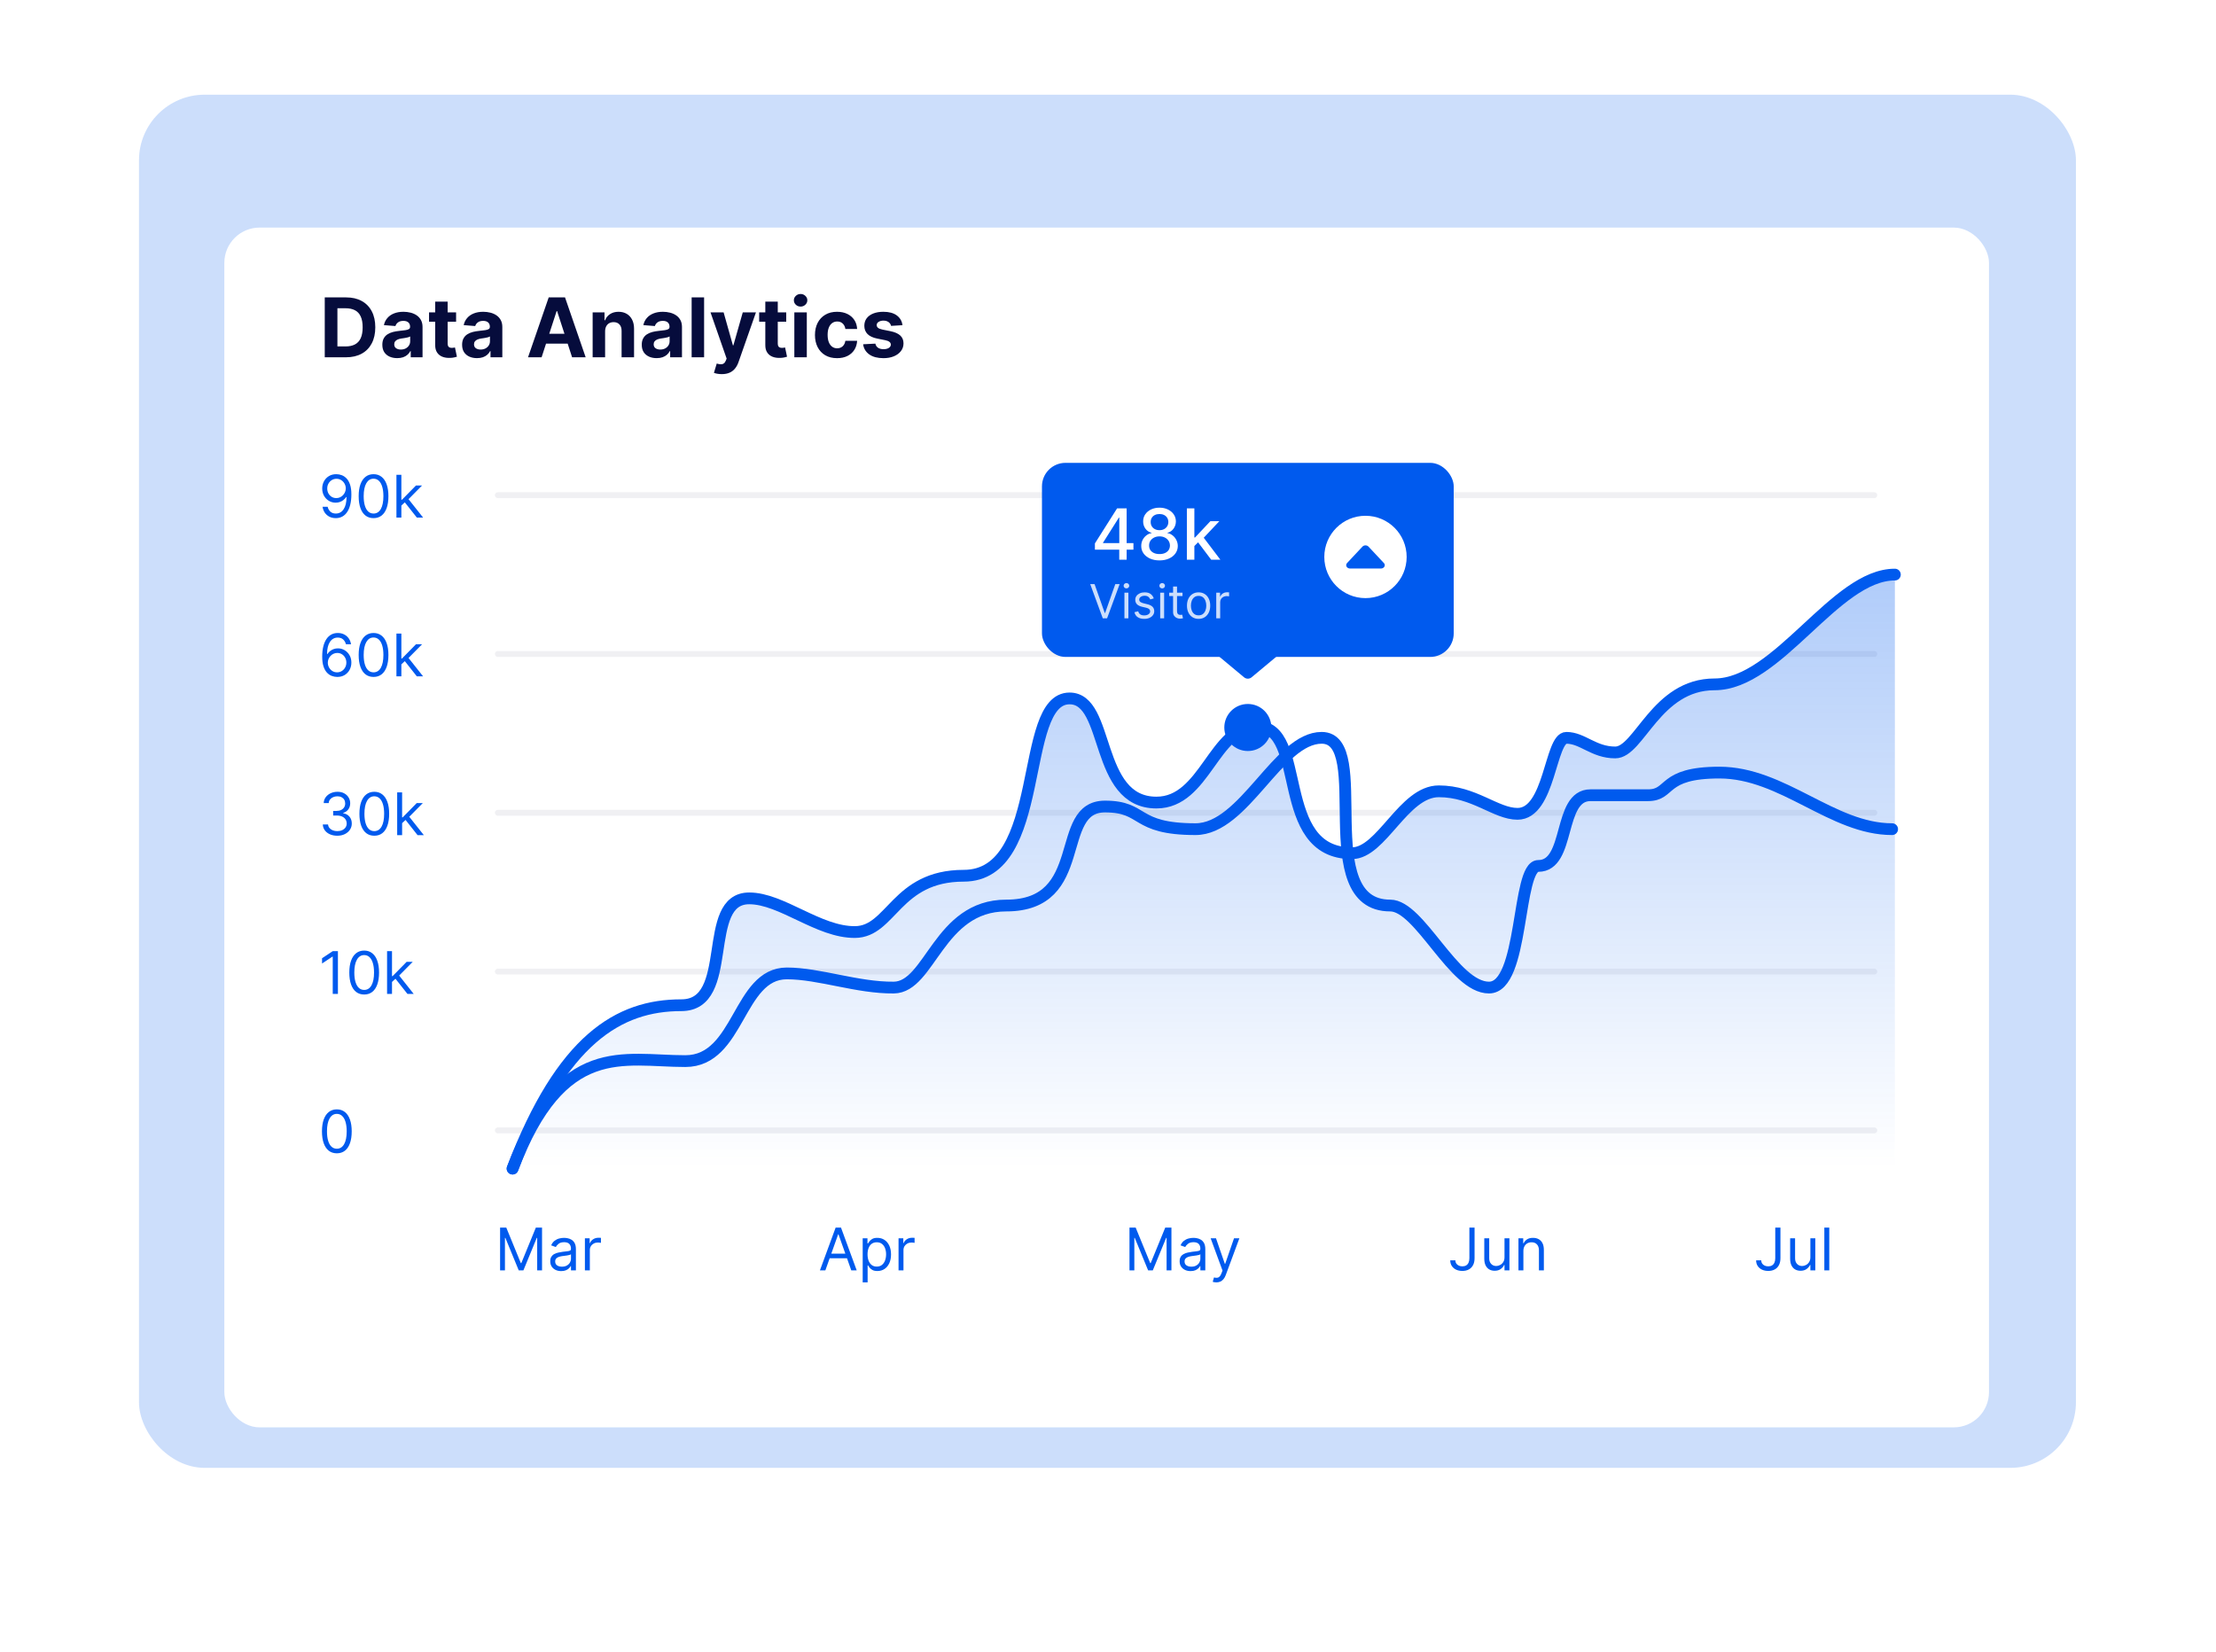 <svg width="405" height="302" viewBox="0 0 405 302" fill="none" xmlns="http://www.w3.org/2000/svg">
<rect x="25.402" y="17.308" width="354" height="251" rx="12" fill="#005AEE" fill-opacity="0.2"/>
<g filter="url(#filter0_d_380_451)">
<rect x="41" y="33" width="322.511" height="219.307" rx="6.45" fill="white"/>
</g>
<line opacity="0.2" x1="90.989" y1="206.619" x2="342.548" y2="206.619" stroke="#B4B6C4" stroke-width="1.075" stroke-linecap="round"/>
<line opacity="0.2" x1="90.989" y1="177.592" x2="342.548" y2="177.592" stroke="#B4B6C4" stroke-width="1.075" stroke-linecap="round"/>
<line opacity="0.2" x1="90.989" y1="148.566" x2="342.548" y2="148.566" stroke="#B4B6C4" stroke-width="1.075" stroke-linecap="round"/>
<line opacity="0.2" x1="90.989" y1="119.541" x2="342.548" y2="119.541" stroke="#B4B6C4" stroke-width="1.075" stroke-linecap="round"/>
<line opacity="0.2" x1="90.989" y1="90.515" x2="342.548" y2="90.515" stroke="#B4B6C4" stroke-width="1.075" stroke-linecap="round"/>
<path d="M61.606 123.736C61.286 123.731 60.965 123.67 60.644 123.553C60.324 123.435 60.031 123.238 59.766 122.961C59.502 122.681 59.289 122.303 59.129 121.827C58.968 121.349 58.888 120.748 58.888 120.025C58.888 119.333 58.953 118.719 59.083 118.185C59.213 117.648 59.401 117.196 59.648 116.83C59.895 116.461 60.193 116.181 60.541 115.99C60.893 115.799 61.288 115.704 61.729 115.704C62.166 115.704 62.556 115.791 62.897 115.967C63.24 116.14 63.52 116.382 63.737 116.692C63.953 117.003 64.093 117.36 64.157 117.765H63.225C63.139 117.414 62.971 117.122 62.721 116.891C62.472 116.659 62.141 116.543 61.729 116.543C61.123 116.543 60.646 116.807 60.297 117.334C59.951 117.861 59.777 118.6 59.774 119.552H59.835C59.978 119.335 60.147 119.151 60.343 118.998C60.541 118.843 60.76 118.723 60.999 118.639C61.239 118.555 61.492 118.513 61.759 118.513C62.207 118.513 62.617 118.625 62.988 118.849C63.36 119.071 63.658 119.377 63.882 119.769C64.106 120.159 64.218 120.605 64.218 121.109C64.218 121.593 64.109 122.036 63.893 122.438C63.677 122.837 63.373 123.156 62.981 123.392C62.591 123.626 62.133 123.741 61.606 123.736ZM61.606 122.896C61.927 122.896 62.215 122.816 62.469 122.655C62.726 122.495 62.929 122.28 63.076 122.01C63.226 121.74 63.301 121.44 63.301 121.109C63.301 120.786 63.229 120.492 63.084 120.227C62.941 119.96 62.744 119.748 62.492 119.59C62.243 119.432 61.958 119.353 61.637 119.353C61.395 119.353 61.17 119.402 60.961 119.498C60.753 119.592 60.569 119.722 60.412 119.888C60.256 120.053 60.134 120.243 60.045 120.456C59.956 120.668 59.911 120.89 59.911 121.125C59.911 121.435 59.984 121.725 60.129 121.995C60.277 122.265 60.478 122.482 60.732 122.648C60.989 122.813 61.281 122.896 61.606 122.896ZM68.269 123.736C67.694 123.736 67.204 123.579 66.799 123.266C66.395 122.951 66.085 122.494 65.872 121.896C65.658 121.295 65.551 120.57 65.551 119.72C65.551 118.875 65.658 118.153 65.872 117.555C66.088 116.954 66.398 116.496 66.803 116.181C67.21 115.863 67.699 115.704 68.269 115.704C68.839 115.704 69.327 115.863 69.731 116.181C70.138 116.496 70.449 116.954 70.663 117.555C70.879 118.153 70.987 118.875 70.987 119.72C70.987 120.57 70.88 121.295 70.667 121.896C70.453 122.494 70.144 122.951 69.739 123.266C69.334 123.579 68.844 123.736 68.269 123.736ZM68.269 122.896C68.839 122.896 69.282 122.621 69.598 122.071C69.913 121.522 70.071 120.738 70.071 119.72C70.071 119.043 69.999 118.466 69.853 117.99C69.711 117.514 69.505 117.152 69.235 116.902C68.968 116.653 68.646 116.528 68.269 116.528C67.704 116.528 67.263 116.807 66.944 117.364C66.626 117.919 66.467 118.704 66.467 119.72C66.467 120.397 66.538 120.972 66.681 121.445C66.823 121.919 67.028 122.279 67.296 122.526C67.565 122.772 67.89 122.896 68.269 122.896ZM73.293 121.491L73.278 120.376H73.461L76.026 117.765H77.141L74.408 120.529H74.332L73.293 121.491ZM72.453 123.629V115.81H73.354V123.629H72.453ZM76.179 123.629L73.889 120.728L74.53 120.101L77.325 123.629H76.179Z" fill="#005AEE"/>
<path d="M61.652 152.762C61.148 152.762 60.699 152.676 60.305 152.503C59.913 152.33 59.601 152.089 59.369 151.781C59.14 151.471 59.016 151.11 58.995 150.701H59.957C59.978 150.953 60.064 151.17 60.217 151.353C60.37 151.534 60.569 151.674 60.816 151.773C61.063 151.873 61.337 151.922 61.637 151.922C61.973 151.922 62.271 151.864 62.53 151.747C62.79 151.63 62.993 151.467 63.141 151.258C63.289 151.049 63.363 150.808 63.363 150.533C63.363 150.245 63.291 149.992 63.149 149.773C63.006 149.552 62.798 149.378 62.523 149.254C62.248 149.129 61.912 149.067 61.515 149.067H60.889V148.227H61.515C61.825 148.227 62.098 148.171 62.332 148.059C62.569 147.947 62.753 147.789 62.885 147.585C63.02 147.382 63.088 147.143 63.088 146.868C63.088 146.603 63.029 146.373 62.912 146.177C62.795 145.981 62.63 145.828 62.416 145.719C62.205 145.609 61.955 145.555 61.668 145.555C61.398 145.555 61.143 145.604 60.904 145.703C60.667 145.8 60.474 145.941 60.324 146.127C60.174 146.31 60.092 146.532 60.079 146.791H59.163C59.178 146.382 59.302 146.023 59.533 145.715C59.765 145.404 60.068 145.163 60.442 144.99C60.819 144.816 61.232 144.73 61.683 144.73C62.166 144.73 62.581 144.828 62.927 145.024C63.273 145.217 63.539 145.473 63.725 145.791C63.911 146.109 64.004 146.453 64.004 146.822C64.004 147.262 63.888 147.638 63.657 147.948C63.428 148.259 63.116 148.474 62.721 148.593V148.654C63.215 148.736 63.6 148.946 63.878 149.284C64.155 149.62 64.294 150.036 64.294 150.533C64.294 150.958 64.178 151.339 63.947 151.678C63.718 152.014 63.405 152.279 63.008 152.472C62.611 152.665 62.159 152.762 61.652 152.762ZM68.406 152.762C67.83 152.762 67.341 152.606 66.936 152.293C66.531 151.977 66.222 151.52 66.008 150.922C65.794 150.321 65.688 149.596 65.688 148.746C65.688 147.901 65.794 147.18 66.008 146.581C66.225 145.981 66.535 145.523 66.94 145.207C67.347 144.889 67.835 144.73 68.406 144.73C68.976 144.73 69.463 144.889 69.868 145.207C70.275 145.523 70.585 145.981 70.799 146.581C71.016 147.18 71.124 147.901 71.124 148.746C71.124 149.596 71.017 150.321 70.803 150.922C70.589 151.52 70.28 151.977 69.875 152.293C69.471 152.606 68.981 152.762 68.406 152.762ZM68.406 151.922C68.976 151.922 69.419 151.647 69.734 151.098C70.05 150.548 70.207 149.764 70.207 148.746C70.207 148.069 70.135 147.493 69.99 147.017C69.847 146.541 69.641 146.178 69.371 145.929C69.104 145.679 68.782 145.555 68.406 145.555C67.841 145.555 67.399 145.833 67.081 146.391C66.763 146.945 66.604 147.731 66.604 148.746C66.604 149.423 66.675 149.998 66.817 150.472C66.96 150.945 67.165 151.305 67.432 151.552C67.702 151.799 68.026 151.922 68.406 151.922ZM73.43 150.517L73.414 149.403H73.598L76.163 146.791H77.278L74.544 149.555H74.468L73.43 150.517ZM72.59 152.655V144.837H73.491V152.655H72.59ZM76.316 152.655L74.025 149.754L74.666 149.128L77.461 152.655H76.316Z" fill="#005AEE"/>
<path d="M61.759 173.861V181.68H60.812V174.854H60.767L58.858 176.121V175.159L60.812 173.861H61.759ZM66.558 181.787C65.983 181.787 65.493 181.63 65.088 181.317C64.683 181.001 64.374 180.545 64.16 179.946C63.947 179.346 63.84 178.621 63.84 177.77C63.84 176.926 63.947 176.204 64.16 175.606C64.377 175.005 64.687 174.547 65.092 174.232C65.499 173.913 65.988 173.754 66.558 173.754C67.128 173.754 67.615 173.913 68.02 174.232C68.427 174.547 68.738 175.005 68.951 175.606C69.168 176.204 69.276 176.926 69.276 177.77C69.276 178.621 69.169 179.346 68.955 179.946C68.742 180.545 68.432 181.001 68.028 181.317C67.623 181.63 67.133 181.787 66.558 181.787ZM66.558 180.947C67.128 180.947 67.571 180.672 67.886 180.122C68.202 179.572 68.36 178.788 68.36 177.77C68.36 177.093 68.287 176.517 68.142 176.041C68 175.565 67.793 175.202 67.524 174.953C67.257 174.704 66.935 174.579 66.558 174.579C65.993 174.579 65.551 174.858 65.233 175.415C64.915 175.97 64.756 176.755 64.756 177.77C64.756 178.447 64.827 179.023 64.97 179.496C65.112 179.969 65.317 180.33 65.584 180.576C65.854 180.823 66.179 180.947 66.558 180.947ZM71.582 179.542L71.567 178.427H71.75L74.315 175.816H75.43L72.697 178.58H72.62L71.582 179.542ZM70.742 181.68V173.861H71.643V181.68H70.742ZM74.468 181.68L72.177 178.778L72.819 178.152L75.613 181.68H74.468Z" fill="#005AEE"/>
<path d="M61.561 210.813C60.986 210.813 60.496 210.656 60.091 210.343C59.686 210.028 59.377 209.571 59.163 208.973C58.949 208.372 58.843 207.647 58.843 206.797C58.843 205.952 58.949 205.23 59.163 204.632C59.38 204.032 59.69 203.574 60.095 203.258C60.502 202.94 60.991 202.781 61.561 202.781C62.131 202.781 62.618 202.94 63.023 203.258C63.43 203.574 63.74 204.032 63.954 204.632C64.171 205.23 64.279 205.952 64.279 206.797C64.279 207.647 64.172 208.372 63.958 208.973C63.744 209.571 63.435 210.028 63.03 210.343C62.626 210.656 62.136 210.813 61.561 210.813ZM61.561 209.973C62.131 209.973 62.574 209.698 62.889 209.148C63.205 208.599 63.363 207.815 63.363 206.797C63.363 206.12 63.29 205.543 63.145 205.067C63.002 204.592 62.796 204.229 62.526 203.979C62.259 203.73 61.937 203.605 61.561 203.605C60.996 203.605 60.554 203.884 60.236 204.441C59.918 204.996 59.759 205.781 59.759 206.797C59.759 207.474 59.83 208.049 59.972 208.522C60.115 208.996 60.32 209.356 60.587 209.603C60.857 209.85 61.181 209.973 61.561 209.973Z" fill="#005AEE"/>
<path d="M61.5 86.677C61.82 86.68 62.141 86.741 62.462 86.86C62.782 86.98 63.075 87.179 63.34 87.456C63.604 87.731 63.817 88.106 63.977 88.582C64.138 89.058 64.218 89.655 64.218 90.373C64.218 91.067 64.151 91.685 64.019 92.224C63.889 92.761 63.701 93.214 63.454 93.583C63.21 93.952 62.912 94.232 62.561 94.423C62.212 94.614 61.818 94.709 61.377 94.709C60.94 94.709 60.549 94.623 60.205 94.45C59.864 94.274 59.584 94.031 59.365 93.721C59.149 93.408 59.011 93.045 58.949 92.633H59.881C59.965 92.992 60.132 93.288 60.381 93.522C60.633 93.754 60.965 93.87 61.377 93.87C61.981 93.87 62.456 93.606 62.805 93.079C63.156 92.552 63.332 91.808 63.332 90.846H63.271C63.128 91.06 62.959 91.244 62.763 91.4C62.567 91.555 62.35 91.674 62.11 91.758C61.871 91.842 61.617 91.884 61.347 91.884C60.899 91.884 60.488 91.774 60.114 91.552C59.742 91.328 59.444 91.022 59.221 90.632C58.999 90.24 58.888 89.792 58.888 89.288C58.888 88.81 58.995 88.372 59.209 87.975C59.425 87.576 59.728 87.257 60.118 87.021C60.51 86.784 60.97 86.67 61.5 86.677ZM61.5 87.517C61.179 87.517 60.89 87.597 60.633 87.758C60.379 87.915 60.176 88.129 60.026 88.399C59.878 88.666 59.805 88.963 59.805 89.288C59.805 89.614 59.876 89.911 60.018 90.178C60.163 90.443 60.361 90.654 60.61 90.812C60.862 90.967 61.148 91.044 61.469 91.044C61.711 91.044 61.936 90.998 62.145 90.903C62.353 90.807 62.535 90.675 62.691 90.51C62.849 90.342 62.972 90.153 63.061 89.941C63.15 89.728 63.195 89.505 63.195 89.273C63.195 88.968 63.121 88.681 62.973 88.414C62.828 88.147 62.627 87.931 62.37 87.765C62.115 87.6 61.825 87.517 61.5 87.517ZM68.269 94.709C67.694 94.709 67.204 94.553 66.799 94.24C66.395 93.924 66.085 93.467 65.872 92.869C65.658 92.269 65.551 91.543 65.551 90.693C65.551 89.848 65.658 89.127 65.872 88.529C66.088 87.928 66.398 87.47 66.803 87.154C67.21 86.836 67.699 86.677 68.269 86.677C68.839 86.677 69.327 86.836 69.731 87.154C70.138 87.47 70.449 87.928 70.663 88.529C70.879 89.127 70.987 89.848 70.987 90.693C70.987 91.543 70.88 92.269 70.667 92.869C70.453 93.467 70.144 93.924 69.739 94.24C69.334 94.553 68.844 94.709 68.269 94.709ZM68.269 93.87C68.839 93.87 69.282 93.595 69.598 93.045C69.913 92.495 70.071 91.711 70.071 90.693C70.071 90.016 69.999 89.44 69.853 88.964C69.711 88.488 69.505 88.125 69.235 87.876C68.968 87.626 68.646 87.502 68.269 87.502C67.704 87.502 67.263 87.781 66.944 88.338C66.626 88.893 66.467 89.678 66.467 90.693C66.467 91.37 66.538 91.945 66.681 92.419C66.823 92.892 67.028 93.252 67.296 93.499C67.565 93.746 67.89 93.87 68.269 93.87ZM73.293 92.465L73.278 91.35H73.461L76.026 88.739H77.141L74.408 91.503H74.332L73.293 92.465ZM72.453 94.603V86.784H73.354V94.603H72.453ZM76.179 94.603L73.889 91.701L74.53 91.075L77.325 94.603H76.179Z" fill="#005AEE"/>
<path d="M91.398 224.388H92.528L95.186 230.878H95.277L97.934 224.388H99.064V232.206H98.178V226.266H98.102L95.659 232.206H94.804L92.361 226.266H92.284V232.206H91.398V224.388ZM102.566 232.343C102.194 232.343 101.857 232.273 101.554 232.134C101.251 231.991 101.011 231.786 100.833 231.519C100.655 231.249 100.565 230.923 100.565 230.542C100.565 230.206 100.632 229.933 100.764 229.725C100.896 229.513 101.073 229.348 101.295 229.228C101.516 229.109 101.76 229.02 102.028 228.961C102.297 228.9 102.568 228.852 102.841 228.816C103.197 228.77 103.486 228.736 103.707 228.713C103.931 228.687 104.094 228.646 104.196 228.587C104.3 228.528 104.353 228.427 104.353 228.282V228.251C104.353 227.874 104.249 227.582 104.043 227.373C103.84 227.164 103.53 227.06 103.116 227.06C102.685 227.06 102.348 227.154 102.104 227.342C101.86 227.531 101.688 227.732 101.589 227.946L100.733 227.64C100.886 227.284 101.09 227.006 101.344 226.808C101.601 226.607 101.881 226.467 102.184 226.388C102.49 226.307 102.79 226.266 103.085 226.266C103.273 226.266 103.49 226.289 103.734 226.335C103.981 226.378 104.219 226.468 104.448 226.606C104.68 226.743 104.872 226.95 105.024 227.228C105.177 227.505 105.253 227.877 105.253 228.343V232.206H104.353V231.412H104.307C104.246 231.539 104.144 231.675 104.001 231.82C103.859 231.966 103.669 232.089 103.432 232.191C103.196 232.293 102.907 232.343 102.566 232.343ZM102.703 231.534C103.06 231.534 103.36 231.464 103.604 231.324C103.851 231.184 104.037 231.004 104.162 230.782C104.289 230.561 104.353 230.328 104.353 230.083V229.259C104.314 229.305 104.23 229.347 104.101 229.385C103.973 229.42 103.826 229.452 103.658 229.48C103.492 229.506 103.331 229.529 103.173 229.549C103.018 229.567 102.892 229.582 102.795 229.595C102.561 229.625 102.342 229.675 102.138 229.744C101.937 229.81 101.774 229.91 101.65 230.045C101.527 230.178 101.466 230.358 101.466 230.587C101.466 230.9 101.582 231.137 101.814 231.297C102.048 231.455 102.344 231.534 102.703 231.534ZM106.898 232.206V226.342H107.768V227.228H107.829C107.936 226.938 108.13 226.702 108.41 226.522C108.69 226.341 109.005 226.251 109.356 226.251C109.423 226.251 109.505 226.252 109.605 226.254C109.704 226.257 109.779 226.261 109.83 226.266V227.182C109.799 227.174 109.729 227.163 109.62 227.148C109.513 227.13 109.4 227.121 109.28 227.121C108.995 227.121 108.741 227.181 108.517 227.3C108.295 227.418 108.12 227.58 107.99 227.789C107.862 227.995 107.799 228.231 107.799 228.495V232.206H106.898Z" fill="#005AEE"/>
<path d="M150.846 232.206H149.853L152.724 224.388H153.702L156.572 232.206H155.58L153.244 225.625H153.182L150.846 232.206ZM151.213 229.152H155.213V229.992H151.213V229.152ZM157.668 234.405V226.342H158.539V227.274H158.645C158.712 227.172 158.803 227.042 158.92 226.884C159.04 226.724 159.21 226.581 159.432 226.457C159.656 226.329 159.959 226.266 160.34 226.266C160.834 226.266 161.269 226.389 161.646 226.636C162.023 226.883 162.317 227.233 162.528 227.686C162.739 228.139 162.845 228.674 162.845 229.289C162.845 229.91 162.739 230.449 162.528 230.904C162.317 231.357 162.024 231.708 161.65 231.958C161.276 232.205 160.844 232.328 160.356 232.328C159.979 232.328 159.677 232.266 159.451 232.141C159.224 232.014 159.05 231.87 158.928 231.71C158.806 231.547 158.712 231.412 158.645 231.305H158.569V234.405H157.668ZM158.554 229.274C158.554 229.717 158.619 230.108 158.748 230.446C158.878 230.782 159.068 231.046 159.317 231.236C159.567 231.425 159.872 231.519 160.234 231.519C160.61 231.519 160.925 231.42 161.176 231.221C161.431 231.02 161.622 230.75 161.749 230.412C161.879 230.071 161.944 229.692 161.944 229.274C161.944 228.862 161.88 228.49 161.753 228.159C161.628 227.826 161.439 227.563 161.184 227.369C160.932 227.173 160.615 227.075 160.234 227.075C159.867 227.075 159.559 227.168 159.31 227.354C159.06 227.537 158.872 227.794 158.745 228.125C158.617 228.453 158.554 228.836 158.554 229.274ZM164.219 232.206V226.342H165.09V227.228H165.151C165.258 226.938 165.451 226.702 165.731 226.522C166.011 226.341 166.326 226.251 166.678 226.251C166.744 226.251 166.827 226.252 166.926 226.254C167.025 226.257 167.1 226.261 167.151 226.266V227.182C167.12 227.174 167.051 227.163 166.941 227.148C166.834 227.13 166.721 227.121 166.601 227.121C166.316 227.121 166.062 227.181 165.838 227.3C165.616 227.418 165.441 227.58 165.311 227.789C165.184 227.995 165.12 228.231 165.12 228.495V232.206H164.219Z" fill="#005AEE"/>
<path d="M206.427 224.388H207.557L210.214 230.878H210.306L212.963 224.388H214.093V232.206H213.207V226.266H213.131L210.688 232.206H209.833L207.389 226.266H207.313V232.206H206.427V224.388ZM217.595 232.343C217.223 232.343 216.886 232.273 216.583 232.134C216.28 231.991 216.04 231.786 215.861 231.519C215.683 231.249 215.594 230.923 215.594 230.542C215.594 230.206 215.66 229.933 215.793 229.725C215.925 229.513 216.102 229.348 216.323 229.228C216.545 229.109 216.789 229.02 217.056 228.961C217.326 228.9 217.597 228.852 217.87 228.816C218.226 228.77 218.515 228.736 218.736 228.713C218.96 228.687 219.123 228.646 219.225 228.587C219.329 228.528 219.381 228.427 219.381 228.282V228.251C219.381 227.874 219.278 227.582 219.072 227.373C218.868 227.164 218.559 227.06 218.144 227.06C217.714 227.06 217.377 227.154 217.133 227.342C216.888 227.531 216.717 227.732 216.617 227.946L215.762 227.64C215.915 227.284 216.119 227.006 216.373 226.808C216.63 226.607 216.91 226.467 217.213 226.388C217.518 226.307 217.819 226.266 218.114 226.266C218.302 226.266 218.519 226.289 218.763 226.335C219.01 226.378 219.248 226.468 219.477 226.606C219.708 226.743 219.901 226.95 220.053 227.228C220.206 227.505 220.282 227.877 220.282 228.343V232.206H219.381V231.412H219.335C219.274 231.539 219.173 231.675 219.03 231.82C218.888 231.966 218.698 232.089 218.461 232.191C218.225 232.293 217.936 232.343 217.595 232.343ZM217.732 231.534C218.088 231.534 218.389 231.464 218.633 231.324C218.88 231.184 219.066 231.004 219.19 230.782C219.318 230.561 219.381 230.328 219.381 230.083V229.259C219.343 229.305 219.259 229.347 219.129 229.385C219.002 229.42 218.854 229.452 218.687 229.48C218.521 229.506 218.359 229.529 218.202 229.549C218.046 229.567 217.92 229.582 217.824 229.595C217.59 229.625 217.371 229.675 217.167 229.744C216.966 229.81 216.803 229.91 216.678 230.045C216.556 230.178 216.495 230.358 216.495 230.587C216.495 230.9 216.611 231.137 216.843 231.297C217.077 231.455 217.373 231.534 217.732 231.534ZM222.297 234.405C222.144 234.405 222.008 234.392 221.889 234.367C221.769 234.344 221.686 234.321 221.64 234.298L221.869 233.504C222.088 233.56 222.282 233.58 222.45 233.565C222.618 233.55 222.767 233.475 222.896 233.34C223.029 233.208 223.15 232.992 223.259 232.695L223.427 232.237L221.259 226.342H222.236L223.855 231.015H223.916L225.534 226.342H226.512L224.023 233.061C223.911 233.364 223.772 233.615 223.606 233.813C223.441 234.014 223.249 234.163 223.03 234.26C222.814 234.357 222.569 234.405 222.297 234.405Z" fill="#005AEE"/>
<path d="M268.548 224.388H269.494V229.977C269.494 230.475 269.403 230.899 269.22 231.248C269.036 231.597 268.778 231.861 268.445 232.042C268.111 232.223 267.718 232.313 267.265 232.313C266.837 232.313 266.457 232.235 266.123 232.08C265.79 231.922 265.528 231.698 265.337 231.408C265.146 231.118 265.051 230.773 265.051 230.374H265.982C265.982 230.595 266.037 230.788 266.146 230.954C266.258 231.117 266.411 231.244 266.605 231.336C266.798 231.427 267.018 231.473 267.265 231.473C267.537 231.473 267.769 231.416 267.96 231.301C268.151 231.187 268.296 231.019 268.395 230.797C268.497 230.573 268.548 230.3 268.548 229.977V224.388ZM274.965 229.809V226.342H275.866V232.206H274.965V231.213H274.904C274.767 231.511 274.553 231.764 274.263 231.973C273.972 232.179 273.606 232.282 273.163 232.282C272.797 232.282 272.471 232.202 272.186 232.042C271.901 231.879 271.677 231.635 271.514 231.309C271.351 230.981 271.27 230.567 271.27 230.068V226.342H272.171V230.007C272.171 230.435 272.29 230.776 272.529 231.03C272.771 231.285 273.079 231.412 273.453 231.412C273.677 231.412 273.905 231.355 274.137 231.24C274.371 231.126 274.567 230.95 274.725 230.713C274.885 230.477 274.965 230.175 274.965 229.809ZM278.417 228.679V232.206H277.516V226.342H278.387V227.258H278.463C278.6 226.961 278.809 226.721 279.089 226.541C279.369 226.357 279.73 226.266 280.173 226.266C280.57 226.266 280.918 226.347 281.215 226.51C281.513 226.671 281.745 226.915 281.91 227.243C282.076 227.569 282.158 227.981 282.158 228.48V232.206H281.257V228.541C281.257 228.081 281.138 227.722 280.899 227.465C280.659 227.205 280.331 227.075 279.914 227.075C279.626 227.075 279.369 227.138 279.142 227.262C278.919 227.387 278.742 227.569 278.612 227.808C278.482 228.047 278.417 228.338 278.417 228.679Z" fill="#005AEE"/>
<path d="M324.45 224.388H325.396V229.977C325.396 230.475 325.305 230.899 325.121 231.248C324.938 231.597 324.68 231.861 324.346 232.042C324.013 232.223 323.62 232.313 323.167 232.313C322.739 232.313 322.359 232.235 322.025 232.08C321.692 231.922 321.43 231.698 321.239 231.408C321.048 231.118 320.953 230.773 320.953 230.374H321.884C321.884 230.595 321.939 230.788 322.048 230.954C322.16 231.117 322.313 231.244 322.506 231.336C322.7 231.427 322.92 231.473 323.167 231.473C323.439 231.473 323.671 231.416 323.862 231.301C324.052 231.187 324.198 231.019 324.297 230.797C324.399 230.573 324.45 230.3 324.45 229.977V224.388ZM330.867 229.809V226.342H331.768V232.206H330.867V231.213H330.806C330.668 231.511 330.455 231.764 330.164 231.973C329.874 232.179 329.508 232.282 329.065 232.282C328.699 232.282 328.373 232.202 328.088 232.042C327.803 231.879 327.579 231.635 327.416 231.309C327.253 230.981 327.171 230.567 327.171 230.068V226.342H328.072V230.007C328.072 230.435 328.192 230.776 328.431 231.03C328.673 231.285 328.981 231.412 329.355 231.412C329.579 231.412 329.807 231.355 330.038 231.24C330.273 231.126 330.469 230.95 330.626 230.713C330.787 230.477 330.867 230.175 330.867 229.809ZM334.319 224.388V232.206H333.418V224.388H334.319Z" fill="#005AEE"/>
<path d="M63.233 65.308H59.353V54.362H63.266C64.367 54.362 65.314 54.581 66.109 55.019C66.903 55.454 67.514 56.079 67.942 56.895C68.373 57.711 68.589 58.687 68.589 59.824C68.589 60.964 68.373 61.944 67.942 62.764C67.514 63.583 66.9 64.212 66.098 64.65C65.3 65.088 64.345 65.308 63.233 65.308ZM61.667 63.325H63.137C63.821 63.325 64.397 63.204 64.864 62.961C65.334 62.715 65.687 62.336 65.922 61.823C66.16 61.306 66.28 60.64 66.28 59.824C66.28 59.015 66.16 58.354 65.922 57.841C65.687 57.328 65.336 56.95 64.869 56.708C64.402 56.466 63.827 56.345 63.143 56.345H61.667V63.325ZM72.601 65.463C72.078 65.463 71.611 65.372 71.201 65.19C70.791 65.005 70.467 64.732 70.228 64.372C69.993 64.009 69.876 63.556 69.876 63.015C69.876 62.559 69.959 62.176 70.127 61.866C70.294 61.556 70.522 61.306 70.811 61.117C71.099 60.929 71.427 60.786 71.794 60.69C72.165 60.594 72.553 60.526 72.959 60.487C73.437 60.437 73.822 60.391 74.114 60.348C74.406 60.301 74.618 60.234 74.75 60.145C74.882 60.056 74.948 59.924 74.948 59.749V59.717C74.948 59.379 74.841 59.117 74.627 58.931C74.417 58.746 74.117 58.654 73.729 58.654C73.319 58.654 72.993 58.744 72.751 58.926C72.509 59.104 72.348 59.329 72.27 59.599L70.164 59.428C70.271 58.93 70.481 58.498 70.795 58.135C71.108 57.768 71.513 57.487 72.008 57.291C72.507 57.091 73.084 56.991 73.74 56.991C74.196 56.991 74.632 57.045 75.049 57.152C75.469 57.259 75.842 57.424 76.166 57.649C76.494 57.873 76.752 58.162 76.941 58.515C77.13 58.864 77.224 59.282 77.224 59.771V65.308H75.065V64.169H75.001C74.869 64.426 74.693 64.652 74.472 64.848C74.251 65.04 73.986 65.192 73.675 65.302C73.365 65.409 73.007 65.463 72.601 65.463ZM73.253 63.891C73.588 63.891 73.884 63.825 74.141 63.694C74.397 63.558 74.598 63.376 74.744 63.148C74.891 62.92 74.964 62.662 74.964 62.373V61.502C74.892 61.549 74.794 61.591 74.67 61.63C74.549 61.666 74.411 61.7 74.258 61.732C74.105 61.761 73.952 61.787 73.798 61.812C73.645 61.834 73.506 61.853 73.382 61.871C73.114 61.91 72.881 61.973 72.681 62.058C72.482 62.144 72.327 62.259 72.216 62.406C72.106 62.548 72.051 62.726 72.051 62.94C72.051 63.25 72.163 63.487 72.387 63.651C72.615 63.811 72.904 63.891 73.253 63.891ZM83.357 57.098V58.809H78.413V57.098H83.357ZM79.536 55.131H81.813V62.785C81.813 62.995 81.845 63.159 81.909 63.277C81.973 63.391 82.062 63.471 82.176 63.517C82.294 63.563 82.429 63.587 82.582 63.587C82.689 63.587 82.796 63.578 82.903 63.56C83.01 63.538 83.092 63.523 83.149 63.512L83.507 65.206C83.393 65.242 83.233 65.283 83.026 65.329C82.819 65.379 82.568 65.409 82.272 65.42C81.724 65.441 81.243 65.368 80.829 65.201C80.42 65.033 80.101 64.773 79.873 64.42C79.645 64.068 79.532 63.622 79.536 63.084V55.131ZM87.181 65.463C86.658 65.463 86.191 65.372 85.781 65.19C85.371 65.005 85.047 64.732 84.808 64.372C84.573 64.009 84.456 63.556 84.456 63.015C84.456 62.559 84.539 62.176 84.707 61.866C84.874 61.556 85.102 61.306 85.391 61.117C85.68 60.929 86.007 60.786 86.374 60.69C86.745 60.594 87.133 60.526 87.54 60.487C88.017 60.437 88.402 60.391 88.694 60.348C88.986 60.301 89.198 60.234 89.33 60.145C89.462 60.056 89.528 59.924 89.528 59.749V59.717C89.528 59.379 89.421 59.117 89.207 58.931C88.997 58.746 88.698 58.654 88.309 58.654C87.899 58.654 87.573 58.744 87.331 58.926C87.089 59.104 86.928 59.329 86.85 59.599L84.744 59.428C84.851 58.93 85.061 58.498 85.375 58.135C85.689 57.768 86.093 57.487 86.588 57.291C87.087 57.091 87.664 56.991 88.32 56.991C88.776 56.991 89.212 57.045 89.629 57.152C90.05 57.259 90.422 57.424 90.746 57.649C91.074 57.873 91.332 58.162 91.521 58.515C91.71 58.864 91.805 59.282 91.805 59.771V65.308H89.645V64.169H89.581C89.449 64.426 89.273 64.652 89.052 64.848C88.831 65.04 88.566 65.192 88.256 65.302C87.946 65.409 87.588 65.463 87.181 65.463ZM87.834 63.891C88.168 63.891 88.464 63.825 88.721 63.694C88.977 63.558 89.178 63.376 89.325 63.148C89.471 62.92 89.544 62.662 89.544 62.373V61.502C89.472 61.549 89.374 61.591 89.25 61.63C89.129 61.666 88.992 61.7 88.838 61.732C88.685 61.761 88.532 61.787 88.379 61.812C88.225 61.834 88.086 61.853 87.962 61.871C87.695 61.91 87.461 61.973 87.262 62.058C87.062 62.144 86.907 62.259 86.797 62.406C86.686 62.548 86.631 62.726 86.631 62.94C86.631 63.25 86.743 63.487 86.968 63.651C87.196 63.811 87.484 63.891 87.834 63.891ZM98.984 65.308H96.504L100.282 54.362H103.265L107.038 65.308H104.558L101.816 56.863H101.731L98.984 65.308ZM98.829 61.005H104.686V62.812H98.829V61.005ZM110.59 60.562V65.308H108.313V57.098H110.483V58.547H110.579C110.761 58.069 111.065 57.691 111.493 57.414C111.92 57.132 112.439 56.991 113.048 56.991C113.618 56.991 114.115 57.116 114.539 57.365C114.963 57.615 115.293 57.971 115.528 58.434C115.763 58.894 115.881 59.443 115.881 60.081V65.308H113.604V60.487C113.608 59.984 113.479 59.592 113.219 59.311C112.959 59.026 112.601 58.883 112.145 58.883C111.838 58.883 111.568 58.949 111.333 59.081C111.101 59.213 110.919 59.405 110.787 59.658C110.659 59.908 110.593 60.209 110.59 60.562ZM120.016 65.463C119.492 65.463 119.026 65.372 118.616 65.19C118.206 65.005 117.882 64.732 117.643 64.372C117.408 64.009 117.29 63.556 117.29 63.015C117.29 62.559 117.374 62.176 117.542 61.866C117.709 61.556 117.937 61.306 118.226 61.117C118.514 60.929 118.842 60.786 119.209 60.69C119.58 60.594 119.968 60.526 120.374 60.487C120.852 60.437 121.237 60.391 121.529 60.348C121.821 60.301 122.033 60.234 122.165 60.145C122.297 60.056 122.363 59.924 122.363 59.749V59.717C122.363 59.379 122.256 59.117 122.042 58.931C121.832 58.746 121.532 58.654 121.144 58.654C120.734 58.654 120.408 58.744 120.166 58.926C119.924 59.104 119.763 59.329 119.685 59.599L117.579 59.428C117.686 58.93 117.896 58.498 118.21 58.135C118.523 57.768 118.928 57.487 119.423 57.291C119.922 57.091 120.499 56.991 121.155 56.991C121.611 56.991 122.047 57.045 122.464 57.152C122.885 57.259 123.257 57.424 123.581 57.649C123.909 57.873 124.167 58.162 124.356 58.515C124.545 58.864 124.639 59.282 124.639 59.771V65.308H122.48V64.169H122.416C122.284 64.426 122.108 64.652 121.887 64.848C121.666 65.04 121.4 65.192 121.09 65.302C120.781 65.409 120.422 65.463 120.016 65.463ZM120.668 63.891C121.003 63.891 121.299 63.825 121.555 63.694C121.812 63.558 122.013 63.376 122.159 63.148C122.306 62.92 122.379 62.662 122.379 62.373V61.502C122.307 61.549 122.209 61.591 122.085 61.63C121.963 61.666 121.826 61.7 121.673 61.732C121.52 61.761 121.367 61.787 121.213 61.812C121.06 61.834 120.921 61.853 120.797 61.871C120.529 61.91 120.296 61.973 120.096 62.058C119.897 62.144 119.742 62.259 119.631 62.406C119.521 62.548 119.466 62.726 119.466 62.94C119.466 63.25 119.578 63.487 119.802 63.651C120.03 63.811 120.319 63.891 120.668 63.891ZM128.683 54.362V65.308H126.406V54.362H128.683ZM131.912 68.386C131.623 68.386 131.353 68.363 131.1 68.317C130.85 68.274 130.644 68.219 130.48 68.151L130.993 66.451C131.26 66.533 131.501 66.578 131.714 66.585C131.932 66.592 132.119 66.542 132.275 66.435C132.436 66.328 132.566 66.147 132.666 65.89L132.799 65.543L129.854 57.098H132.249L133.948 63.127H134.034L135.75 57.098H138.16L134.969 66.195C134.816 66.637 134.608 67.022 134.344 67.349C134.084 67.681 133.754 67.935 133.355 68.114C132.956 68.295 132.475 68.386 131.912 68.386ZM143.692 57.098V58.809H138.748V57.098H143.692ZM139.87 55.131H142.147V62.785C142.147 62.995 142.179 63.159 142.243 63.277C142.307 63.391 142.396 63.471 142.51 63.517C142.628 63.563 142.763 63.587 142.917 63.587C143.024 63.587 143.13 63.578 143.237 63.56C143.344 63.538 143.426 63.523 143.483 63.512L143.841 65.206C143.727 65.242 143.567 65.283 143.36 65.329C143.154 65.379 142.902 65.409 142.607 65.42C142.058 65.441 141.577 65.368 141.164 65.201C140.754 65.033 140.435 64.773 140.207 64.42C139.979 64.068 139.867 63.622 139.87 63.084V55.131ZM145.175 65.308V57.098H147.452V65.308H145.175ZM146.319 56.04C145.98 56.04 145.69 55.928 145.447 55.703C145.209 55.475 145.089 55.203 145.089 54.886C145.089 54.572 145.209 54.303 145.447 54.078C145.69 53.85 145.98 53.736 146.319 53.736C146.657 53.736 146.946 53.85 147.184 54.078C147.427 54.303 147.548 54.572 147.548 54.886C147.548 55.203 147.427 55.475 147.184 55.703C146.946 55.928 146.657 56.04 146.319 56.04ZM152.985 65.468C152.144 65.468 151.42 65.29 150.815 64.933C150.213 64.574 149.749 64.075 149.425 63.437C149.104 62.799 148.944 62.065 148.944 61.235C148.944 60.394 149.106 59.657 149.43 59.022C149.758 58.385 150.223 57.888 150.825 57.531C151.428 57.171 152.144 56.991 152.974 56.991C153.69 56.991 154.317 57.121 154.855 57.382C155.393 57.642 155.819 58.007 156.133 58.477C156.446 58.947 156.619 59.5 156.651 60.134H154.503C154.442 59.724 154.282 59.395 154.022 59.145C153.765 58.892 153.428 58.766 153.011 58.766C152.659 58.766 152.35 58.862 152.087 59.054C151.827 59.243 151.624 59.519 151.477 59.883C151.331 60.246 151.258 60.686 151.258 61.203C151.258 61.727 151.33 62.172 151.472 62.539C151.618 62.906 151.823 63.186 152.087 63.378C152.35 63.571 152.659 63.667 153.011 63.667C153.271 63.667 153.505 63.613 153.712 63.507C153.922 63.4 154.095 63.245 154.23 63.041C154.369 62.835 154.46 62.587 154.503 62.299H156.651C156.615 62.926 156.444 63.478 156.138 63.955C155.835 64.429 155.416 64.8 154.882 65.067C154.348 65.334 153.715 65.468 152.985 65.468ZM164.939 59.439L162.855 59.568C162.819 59.389 162.743 59.229 162.625 59.087C162.507 58.94 162.352 58.825 162.16 58.739C161.971 58.65 161.745 58.605 161.481 58.605C161.129 58.605 160.831 58.68 160.589 58.83C160.346 58.976 160.225 59.172 160.225 59.418C160.225 59.614 160.304 59.779 160.46 59.915C160.617 60.05 160.886 60.159 161.268 60.241L162.753 60.54C163.551 60.704 164.146 60.968 164.538 61.331C164.93 61.695 165.126 62.172 165.126 62.764C165.126 63.302 164.968 63.774 164.651 64.18C164.337 64.586 163.906 64.903 163.357 65.131C162.812 65.356 162.183 65.468 161.471 65.468C160.384 65.468 159.518 65.242 158.873 64.789C158.232 64.333 157.856 63.713 157.745 62.929L159.985 62.812C160.052 63.143 160.216 63.396 160.476 63.571C160.737 63.742 161.07 63.827 161.476 63.827C161.875 63.827 162.196 63.751 162.438 63.597C162.684 63.441 162.809 63.239 162.812 62.993C162.809 62.787 162.721 62.617 162.55 62.486C162.379 62.35 162.116 62.247 161.759 62.176L160.338 61.892C159.536 61.732 158.939 61.454 158.547 61.059C158.159 60.663 157.965 60.159 157.965 59.546C157.965 59.019 158.107 58.565 158.392 58.183C158.681 57.802 159.085 57.508 159.605 57.301C160.129 57.095 160.742 56.991 161.444 56.991C162.481 56.991 163.297 57.211 163.892 57.649C164.49 58.087 164.84 58.684 164.939 59.439Z" fill="#060C3C"/>
<path opacity="0.4" d="M124.522 183.743C113.111 183.743 102.691 189.917 93.677 213.607H346.311V105.028C335.365 105.028 324.975 125.093 313.354 125.093C302.648 125.093 299.594 137.539 295.205 137.539C291.236 137.539 289.251 134.868 286.274 134.868C283.297 134.868 283.297 148.759 277.343 148.759C273.374 148.759 269.404 144.643 262.954 144.643C256.504 144.643 252.499 155.961 247.077 155.961C232.688 155.961 239.138 132.81 229.711 132.81C221.772 132.81 220.283 146.701 211.352 146.701C199.94 146.701 202.917 127.665 195.475 127.665C186.048 127.665 191.507 160.077 176.124 160.077C163.72 160.077 162.95 170.299 156.277 170.367C149.605 170.434 142.881 164.212 136.927 164.212C127.996 164.212 134.446 183.743 124.522 183.743Z" fill="url(#paint0_linear_380_451)"/>
<path d="M93.677 213.607C102.691 189.917 113.111 183.743 124.522 183.743C134.446 183.743 127.996 164.212 136.927 164.212C142.881 164.212 149.605 170.434 156.277 170.367C162.95 170.299 163.72 160.077 176.124 160.077C191.507 160.077 186.048 127.665 195.475 127.665C202.917 127.665 199.94 146.701 211.352 146.701C220.283 146.701 221.772 132.81 229.711 132.81C239.138 132.81 232.688 155.961 247.077 155.961C252.499 155.961 256.504 144.643 262.954 144.643C269.404 144.643 273.374 148.759 277.343 148.759C283.297 148.759 283.297 134.868 286.274 134.868C289.251 134.868 291.236 137.539 295.205 137.539C299.594 137.539 302.648 125.093 313.354 125.093C324.975 125.093 335.365 105.028 346.311 105.028" stroke="#005AEE" stroke-width="2.15" stroke-linecap="round" stroke-linejoin="round"/>
<path d="M93.677 213.606C102.691 189.916 113.845 193.959 125.256 193.959C135.18 193.959 134.872 177.93 143.803 177.93C149.757 177.93 156.679 180.583 163.352 180.516C170.025 180.448 171.499 165.521 183.904 165.521C199.287 165.521 192.522 147.425 201.949 147.425C209.391 147.425 207.078 151.561 218.49 151.561C227.421 151.561 233.609 134.867 241.548 134.867C250.975 134.867 239.691 165.521 254.08 165.521C259.502 165.521 265.675 180.516 272.125 180.516C278.575 180.516 277.178 158.283 281.147 158.283C287.101 158.283 284.656 145.357 290.671 145.357C296.686 145.357 297.228 145.357 301.198 145.357C305.587 145.357 303.524 141.221 314.23 141.221C325.852 141.221 334.864 151.561 345.81 151.561" stroke="#005AEE" stroke-width="2.15" stroke-linecap="round" stroke-linejoin="round"/>
<path d="M228.745 123.805C228.347 124.138 227.768 124.138 227.369 123.805L219.719 117.43C218.174 116.143 219.084 113.629 221.095 113.629L235.019 113.629C237.03 113.629 237.94 116.143 236.395 117.43L228.745 123.805Z" fill="#005AEE"/>
<rect x="190.431" y="84.603" width="75.253" height="35.476" rx="4.3" fill="#005AEE"/>
<path d="M200.107 100.475V99.33L204.162 92.925H205.064V94.611H204.491L201.592 99.202V99.275H207.149V100.475H200.107ZM204.556 102.308V100.127L204.565 99.605V92.925H205.907V102.308H204.556ZM211.915 102.436C211.259 102.436 210.678 102.323 210.174 102.097C209.673 101.871 209.281 101.559 208.997 101.162C208.713 100.765 208.572 100.313 208.576 99.806C208.572 99.409 208.653 99.044 208.818 98.711C208.986 98.376 209.214 98.096 209.501 97.873C209.788 97.647 210.109 97.504 210.463 97.442V97.388C209.996 97.275 209.622 97.024 209.341 96.636C209.06 96.248 208.921 95.802 208.924 95.299C208.921 94.819 209.047 94.391 209.304 94.016C209.564 93.637 209.919 93.339 210.371 93.123C210.823 92.906 211.338 92.797 211.915 92.797C212.486 92.797 212.996 92.907 213.445 93.127C213.897 93.344 214.253 93.642 214.513 94.02C214.772 94.396 214.904 94.822 214.907 95.299C214.904 95.802 214.76 96.248 214.476 96.636C214.192 97.024 213.822 97.275 213.367 97.388V97.442C213.719 97.504 214.035 97.647 214.316 97.873C214.6 98.096 214.826 98.376 214.994 98.711C215.165 99.044 215.252 99.409 215.255 99.806C215.252 100.313 215.108 100.765 214.824 101.162C214.54 101.559 214.146 101.871 213.642 102.097C213.141 102.323 212.566 102.436 211.915 102.436ZM211.915 101.277C212.303 101.277 212.639 101.213 212.923 101.084C213.207 100.953 213.427 100.771 213.583 100.539C213.738 100.304 213.818 100.029 213.821 99.715C213.818 99.388 213.732 99.099 213.564 98.849C213.399 98.598 213.175 98.401 212.891 98.258C212.607 98.114 212.282 98.043 211.915 98.043C211.546 98.043 211.217 98.114 210.93 98.258C210.643 98.401 210.417 98.598 210.252 98.849C210.087 99.099 210.006 99.388 210.009 99.715C210.006 100.029 210.081 100.304 210.234 100.539C210.39 100.771 210.611 100.953 210.898 101.084C211.185 101.213 211.524 101.277 211.915 101.277ZM211.915 96.911C212.227 96.911 212.503 96.848 212.744 96.723C212.986 96.598 213.175 96.424 213.312 96.201C213.453 95.978 213.525 95.717 213.528 95.418C213.525 95.124 213.454 94.868 213.317 94.648C213.183 94.428 212.995 94.259 212.754 94.139C212.512 94.017 212.233 93.956 211.915 93.956C211.591 93.956 211.307 94.017 211.063 94.139C210.822 94.259 210.634 94.428 210.5 94.648C210.365 94.868 210.3 95.124 210.303 95.418C210.3 95.717 210.367 95.978 210.504 96.201C210.642 96.424 210.831 96.598 211.072 96.723C211.317 96.848 211.598 96.911 211.915 96.911ZM218.174 99.921L218.165 98.249H218.403L221.207 95.271H222.847L219.649 98.661H219.434L218.174 99.921ZM216.914 102.308V92.925H218.284V102.308H216.914ZM221.358 102.308L218.838 98.963L219.782 98.006L223.039 102.308H221.358Z" fill="white"/>
<path opacity="0.8" d="M200.045 106.773L201.902 112.038H201.975L203.832 106.773H204.626L202.33 113.027H201.548L199.251 106.773H200.045ZM205.503 113.027V108.336H206.224V113.027H205.503ZM205.869 107.554C205.729 107.554 205.608 107.507 205.506 107.411C205.406 107.315 205.356 107.2 205.356 107.066C205.356 106.931 205.406 106.816 205.506 106.721C205.608 106.625 205.729 106.577 205.869 106.577C206.01 106.577 206.13 106.625 206.23 106.721C206.332 106.816 206.382 106.931 206.382 107.066C206.382 107.2 206.332 107.315 206.23 107.411C206.13 107.507 206.01 107.554 205.869 107.554ZM210.867 109.387L210.219 109.57C210.178 109.462 210.118 109.357 210.039 109.256C209.962 109.152 209.856 109.066 209.721 108.999C209.587 108.932 209.415 108.898 209.205 108.898C208.918 108.898 208.679 108.964 208.487 109.097C208.298 109.227 208.203 109.393 208.203 109.595C208.203 109.774 208.269 109.915 208.399 110.019C208.529 110.123 208.733 110.209 209.01 110.279L209.706 110.45C210.125 110.552 210.438 110.707 210.644 110.917C210.849 111.125 210.952 111.392 210.952 111.72C210.952 111.989 210.875 112.229 210.72 112.441C210.567 112.653 210.353 112.82 210.079 112.942C209.804 113.064 209.484 113.125 209.12 113.125C208.641 113.125 208.245 113.021 207.932 112.814C207.618 112.606 207.42 112.303 207.336 111.903L208.02 111.732C208.085 111.985 208.209 112.174 208.39 112.3C208.573 112.427 208.812 112.49 209.107 112.49C209.443 112.49 209.71 112.419 209.908 112.276C210.107 112.131 210.207 111.958 210.207 111.757C210.207 111.594 210.15 111.458 210.036 111.348C209.922 111.236 209.747 111.152 209.511 111.097L208.729 110.914C208.299 110.812 207.984 110.654 207.782 110.441C207.582 110.225 207.483 109.955 207.483 109.631C207.483 109.367 207.557 109.132 207.706 108.929C207.856 108.725 208.061 108.565 208.319 108.449C208.58 108.333 208.875 108.275 209.205 108.275C209.669 108.275 210.034 108.377 210.299 108.581C210.565 108.784 210.755 109.053 210.867 109.387ZM212.037 113.027V108.336H212.758V113.027H212.037ZM212.404 107.554C212.263 107.554 212.142 107.507 212.04 107.411C211.94 107.315 211.89 107.2 211.89 107.066C211.89 106.931 211.94 106.816 212.04 106.721C212.142 106.625 212.263 106.577 212.404 106.577C212.544 106.577 212.664 106.625 212.764 106.721C212.866 106.816 212.917 106.931 212.917 107.066C212.917 107.2 212.866 107.315 212.764 107.411C212.664 107.507 212.544 107.554 212.404 107.554ZM216.118 108.336V108.947H213.687V108.336H216.118ZM214.396 107.212H215.116V111.684C215.116 111.887 215.146 112.04 215.205 112.142C215.266 112.241 215.343 112.309 215.437 112.343C215.533 112.376 215.633 112.392 215.739 112.392C215.819 112.392 215.884 112.388 215.935 112.38C215.986 112.37 216.026 112.362 216.057 112.355L216.204 113.003C216.155 113.021 216.087 113.04 215.999 113.058C215.911 113.078 215.8 113.088 215.666 113.088C215.462 113.088 215.263 113.045 215.067 112.957C214.874 112.87 214.713 112.736 214.585 112.557C214.459 112.378 214.396 112.152 214.396 111.879V107.212ZM219.058 113.125C218.634 113.125 218.263 113.024 217.943 112.823C217.625 112.621 217.377 112.339 217.198 111.977C217.021 111.614 216.932 111.191 216.932 110.706C216.932 110.218 217.021 109.791 217.198 109.427C217.377 109.062 217.625 108.779 217.943 108.578C218.263 108.376 218.634 108.275 219.058 108.275C219.481 108.275 219.852 108.376 220.169 108.578C220.489 108.779 220.737 109.062 220.915 109.427C221.094 109.791 221.183 110.218 221.183 110.706C221.183 111.191 221.094 111.614 220.915 111.977C220.737 112.339 220.489 112.621 220.169 112.823C219.852 113.024 219.481 113.125 219.058 113.125ZM219.058 112.478C219.379 112.478 219.644 112.395 219.852 112.23C220.059 112.065 220.213 111.848 220.313 111.58C220.413 111.311 220.463 111.02 220.463 110.706C220.463 110.393 220.413 110.101 220.313 109.83C220.213 109.559 220.059 109.34 219.852 109.173C219.644 109.006 219.379 108.923 219.058 108.923C218.736 108.923 218.471 109.006 218.264 109.173C218.056 109.34 217.902 109.559 217.802 109.83C217.703 110.101 217.653 110.393 217.653 110.706C217.653 111.02 217.703 111.311 217.802 111.58C217.902 111.848 218.056 112.065 218.264 112.23C218.471 112.395 218.736 112.478 219.058 112.478ZM222.283 113.027V108.336H222.98V109.045H223.029C223.114 108.813 223.269 108.624 223.493 108.48C223.717 108.335 223.969 108.263 224.25 108.263C224.303 108.263 224.369 108.264 224.449 108.266C224.528 108.268 224.588 108.271 224.629 108.275V109.008C224.605 109.002 224.549 108.993 224.461 108.981C224.376 108.966 224.285 108.959 224.189 108.959C223.961 108.959 223.758 109.007 223.578 109.103C223.401 109.197 223.261 109.327 223.157 109.494C223.055 109.659 223.004 109.847 223.004 110.059V113.027H222.283Z" fill="white"/>
<circle cx="249.557" cy="101.804" r="7.525" fill="white"/>
<path d="M250.109 99.916C249.825 99.613 249.289 99.613 249.005 99.916L246.189 102.924C245.814 103.324 246.144 103.921 246.741 103.921L252.374 103.921C252.97 103.921 253.301 103.324 252.926 102.924L250.109 99.916Z" fill="#005AEE"/>
<circle cx="228.057" cy="132.979" r="3.763" fill="#005AEE" stroke="#005AEE" stroke-width="1.075"/>
<defs>
<filter id="filter0_d_380_451" x="0.149" y="0.749" width="404.214" height="301.01" filterUnits="userSpaceOnUse" color-interpolation-filters="sRGB">
<feFlood flood-opacity="0" result="BackgroundImageFix"/>
<feColorMatrix in="SourceAlpha" type="matrix" values="0 0 0 0 0 0 0 0 0 0 0 0 0 0 0 0 0 0 127 0" result="hardAlpha"/>
<feMorphology radius="2.15" operator="erode" in="SourceAlpha" result="effect1_dropShadow_380_451"/>
<feOffset dy="8.6"/>
<feGaussianBlur stdDeviation="21.501"/>
<feColorMatrix type="matrix" values="0 0 0 0 0.024 0 0 0 0 0.047 0 0 0 0 0.231 0 0 0 0.08 0"/>
<feBlend mode="normal" in2="BackgroundImageFix" result="effect1_dropShadow_380_451"/>
<feBlend mode="normal" in="SourceGraphic" in2="effect1_dropShadow_380_451" result="shape"/>
</filter>
<linearGradient id="paint0_linear_380_451" x1="219.994" y1="72.972" x2="219.994" y2="213.607" gradientUnits="userSpaceOnUse">
<stop stop-color="#005AEE"/>
<stop offset="1" stop-color="#005AEE" stop-opacity="0"/>
</linearGradient>
</defs>
</svg>
